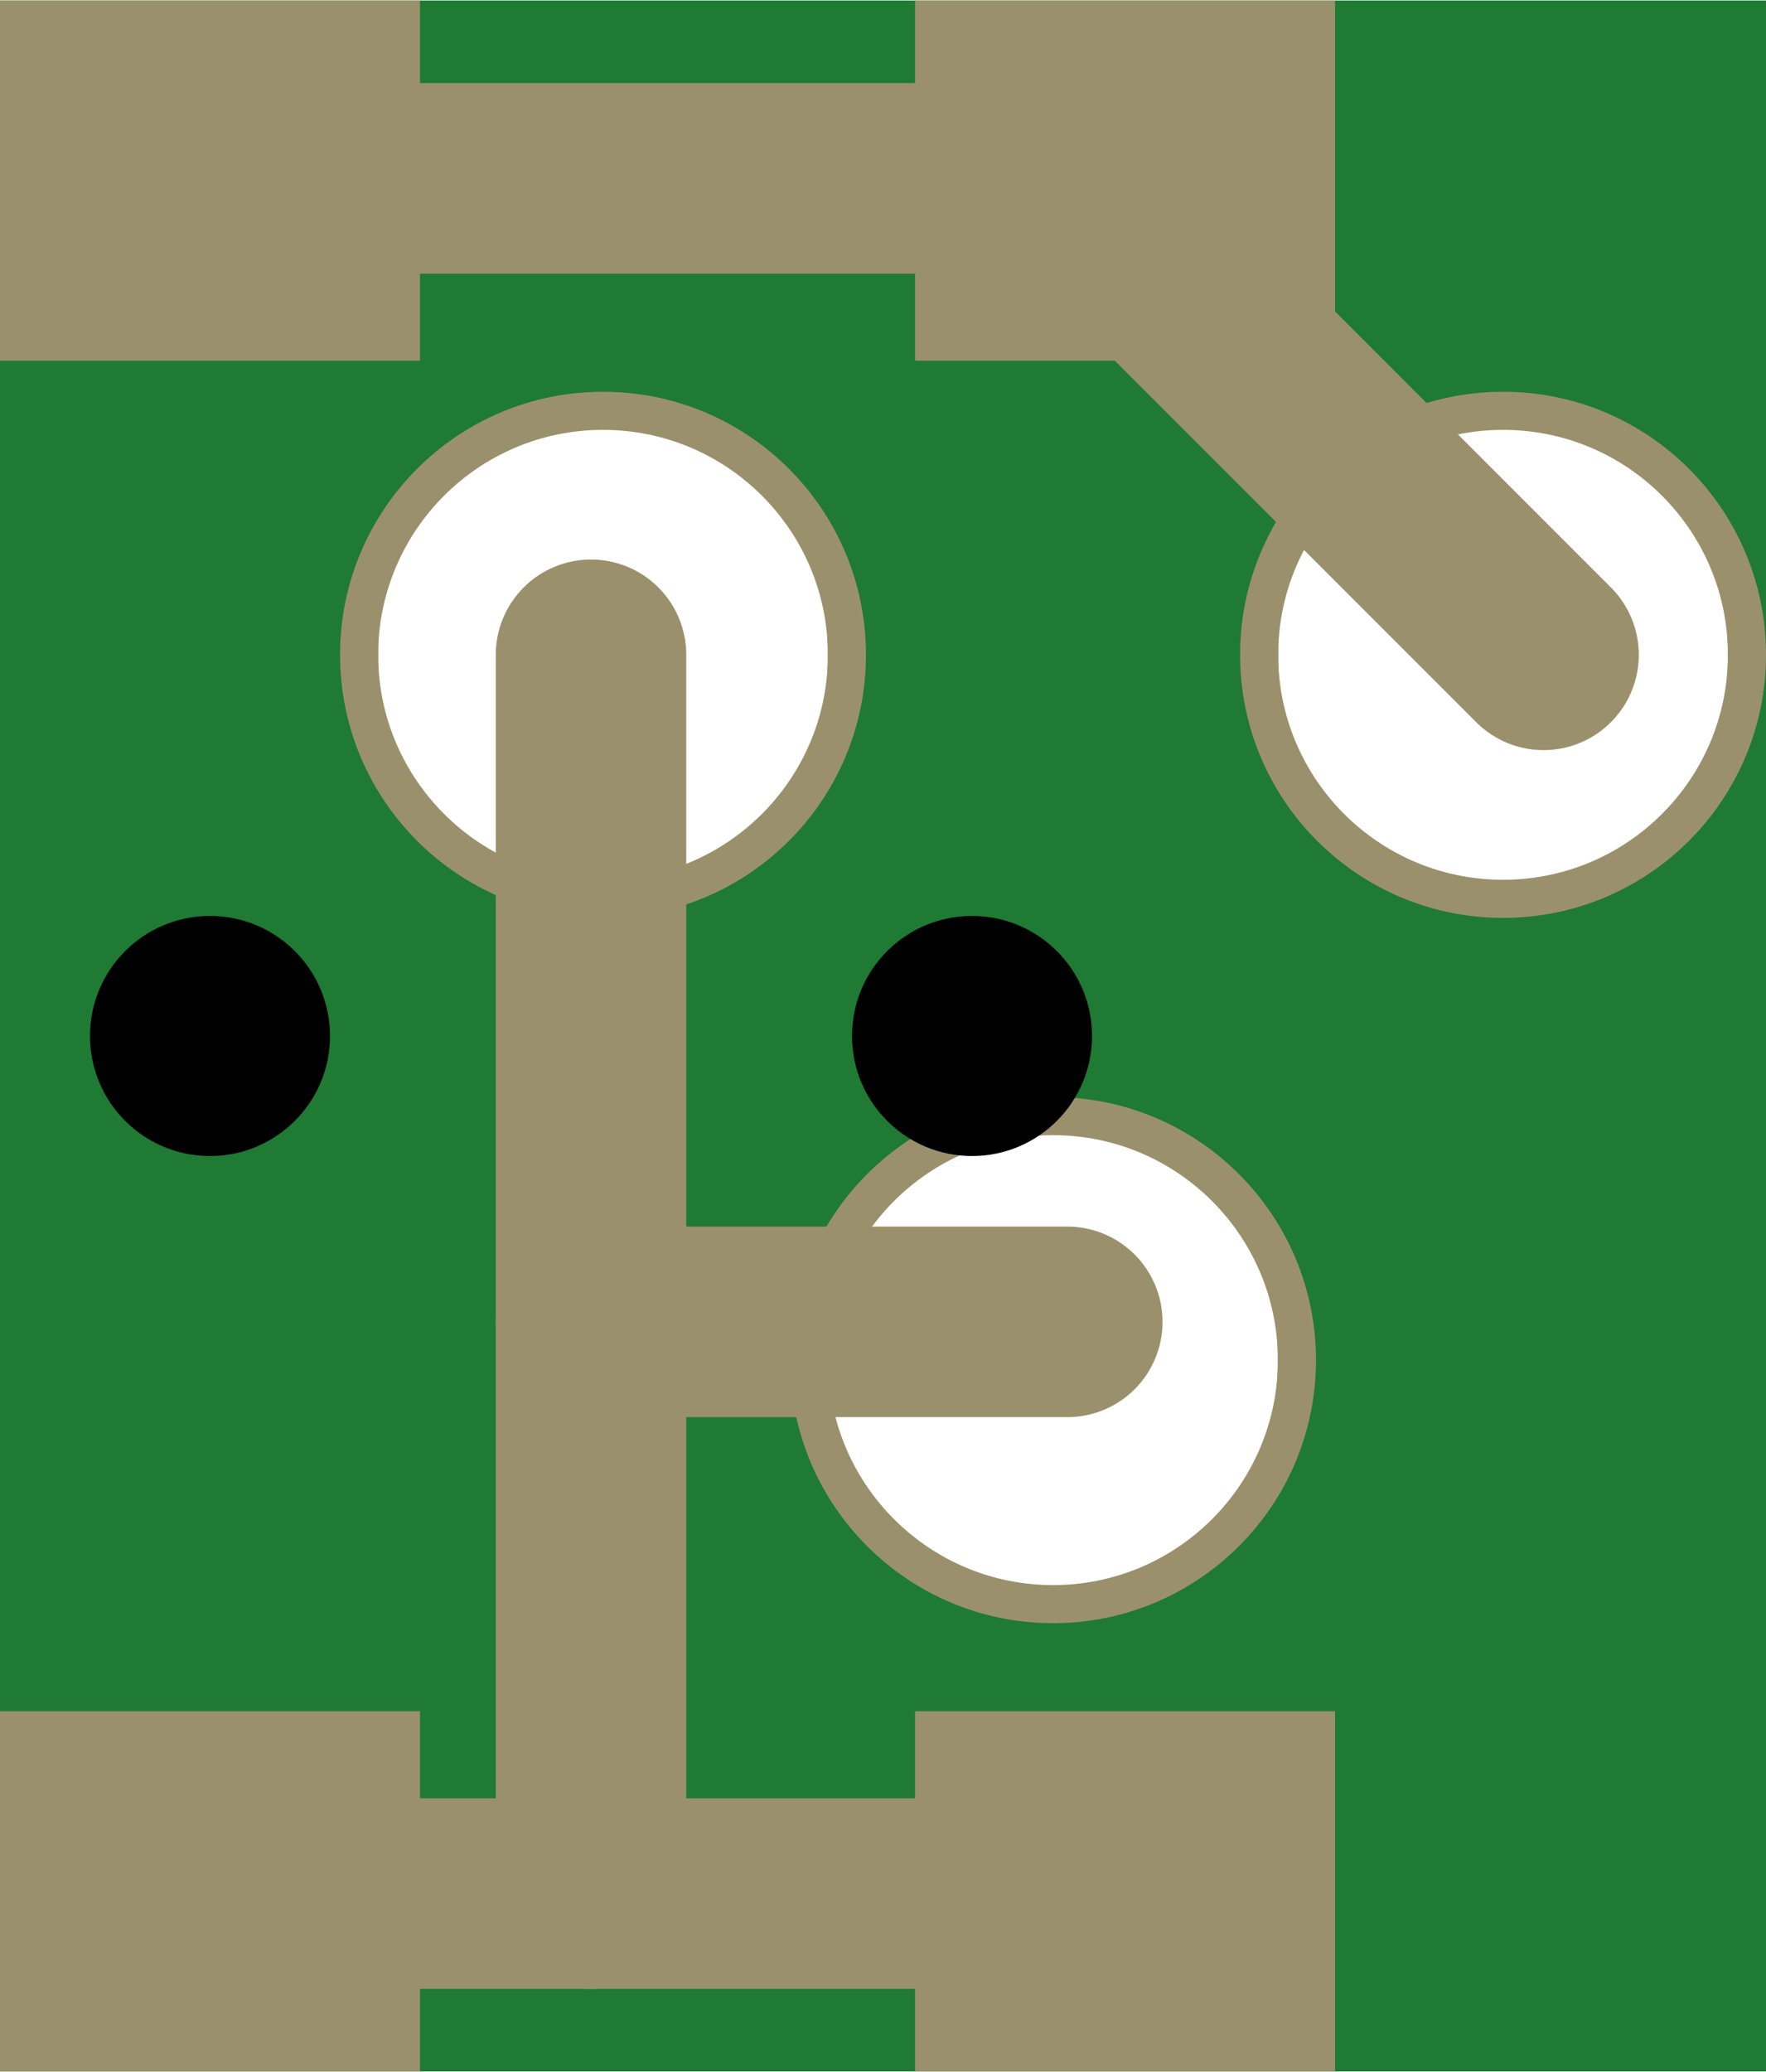 <?xml version='1.0' encoding='UTF-8' standalone='no'?>
<!-- Created with Fritzing (http://www.fritzing.org/) -->
<svg xmlns:svg='http://www.w3.org/2000/svg' xmlns='http://www.w3.org/2000/svg' version='1.2' baseProfile='tiny' x='0in' y='0in' width='0.463in' height='0.543in' viewBox='0 0 11.773 13.8' >
<g id='breadboard'>
<path fill='#1F7A34' stroke='none' stroke-width='0' d='M0,0l11.773,0 0,13.8 -11.773,0 0,-13.8z
M8.521,4.36a1.499,1.499 0 1 0 2.997,0 1.499,1.499 0 1 0 -2.997,0z
M2.521,4.36a1.499,1.499 0 1 0 2.997,0 1.499,1.499 0 1 0 -2.997,0z
M5.521,9.06a1.499,1.499 0 1 0 2.997,0 1.499,1.499 0 1 0 -2.997,0z
'/>
<line x1='1.4' y1='1.185' x2='7.75' y2='1.185' stroke='#9A916C' stroke-width='1.27' stroke-linecap='round'/>
<line x1='7.75' y1='1.185' x2='7.75' y2='1.82' stroke='#9A916C' stroke-width='1.27' stroke-linecap='round'/>
<line x1='7.75' y1='1.82' x2='10.29' y2='4.36' stroke='#9A916C' stroke-width='1.27' stroke-linecap='round'/>
<line x1='3.94' y1='4.36' x2='3.94' y2='8.805' stroke='#9A916C' stroke-width='1.27' stroke-linecap='round'/>
<line x1='3.94' y1='8.805' x2='3.94' y2='12.615' stroke='#9A916C' stroke-width='1.27' stroke-linecap='round'/>
<line x1='3.94' y1='12.615' x2='1.4' y2='12.615' stroke='#9A916C' stroke-width='1.27' stroke-linecap='round'/>
<line x1='7.75' y1='12.615' x2='3.94' y2='12.615' stroke='#9A916C' stroke-width='1.27' stroke-linecap='round'/>
<line x1='7.115' y1='8.805' x2='3.94' y2='8.805' stroke='#9A916C' stroke-width='1.27' stroke-linecap='round'/>
<circle id='connector0pin' connectorname='POWER' cx='10.02' cy='4.36' r='1.626' stroke='#9A916C' stroke-width='0.254' fill='none' />
<circle id='connector1pin' connectorname='GND@1' cx='4.02' cy='4.36' r='1.626' stroke='#9A916C' stroke-width='0.254' fill='none' />
<circle id='connector2pin' connectorname='GND' cx='7.02' cy='9.06' r='1.626' stroke='#9A916C' stroke-width='0.254' fill='none' />
<rect id='connector3pad' connectorname='POWER@1' x='0' y='0' width='2.8' height='2.4' stroke='none' stroke-width='0' fill='#9A916C' stroke-linecap='round'/>
<rect id='connector4pad' connectorname='GND@3' x='0' y='11.4' width='2.8' height='2.4' stroke='none' stroke-width='0' fill='#9A916C' stroke-linecap='round'/>
<rect id='connector5pad' connectorname='POWER@2' x='6.1' y='0' width='2.8' height='2.4' stroke='none' stroke-width='0' fill='#9A916C' stroke-linecap='round'/>
<rect id='connector6pad' connectorname='GND@4' x='6.1' y='11.4' width='2.8' height='2.4' stroke='none' stroke-width='0' fill='#9A916C' stroke-linecap='round'/>
<circle cx='1.4' cy='6.9' r='0.8' stroke='black' stroke-width='0' fill='black' id='nonconn4' />
<circle cx='6.48' cy='6.9' r='0.8' stroke='black' stroke-width='0' fill='black' id='nonconn5' />
</g>
</svg>
